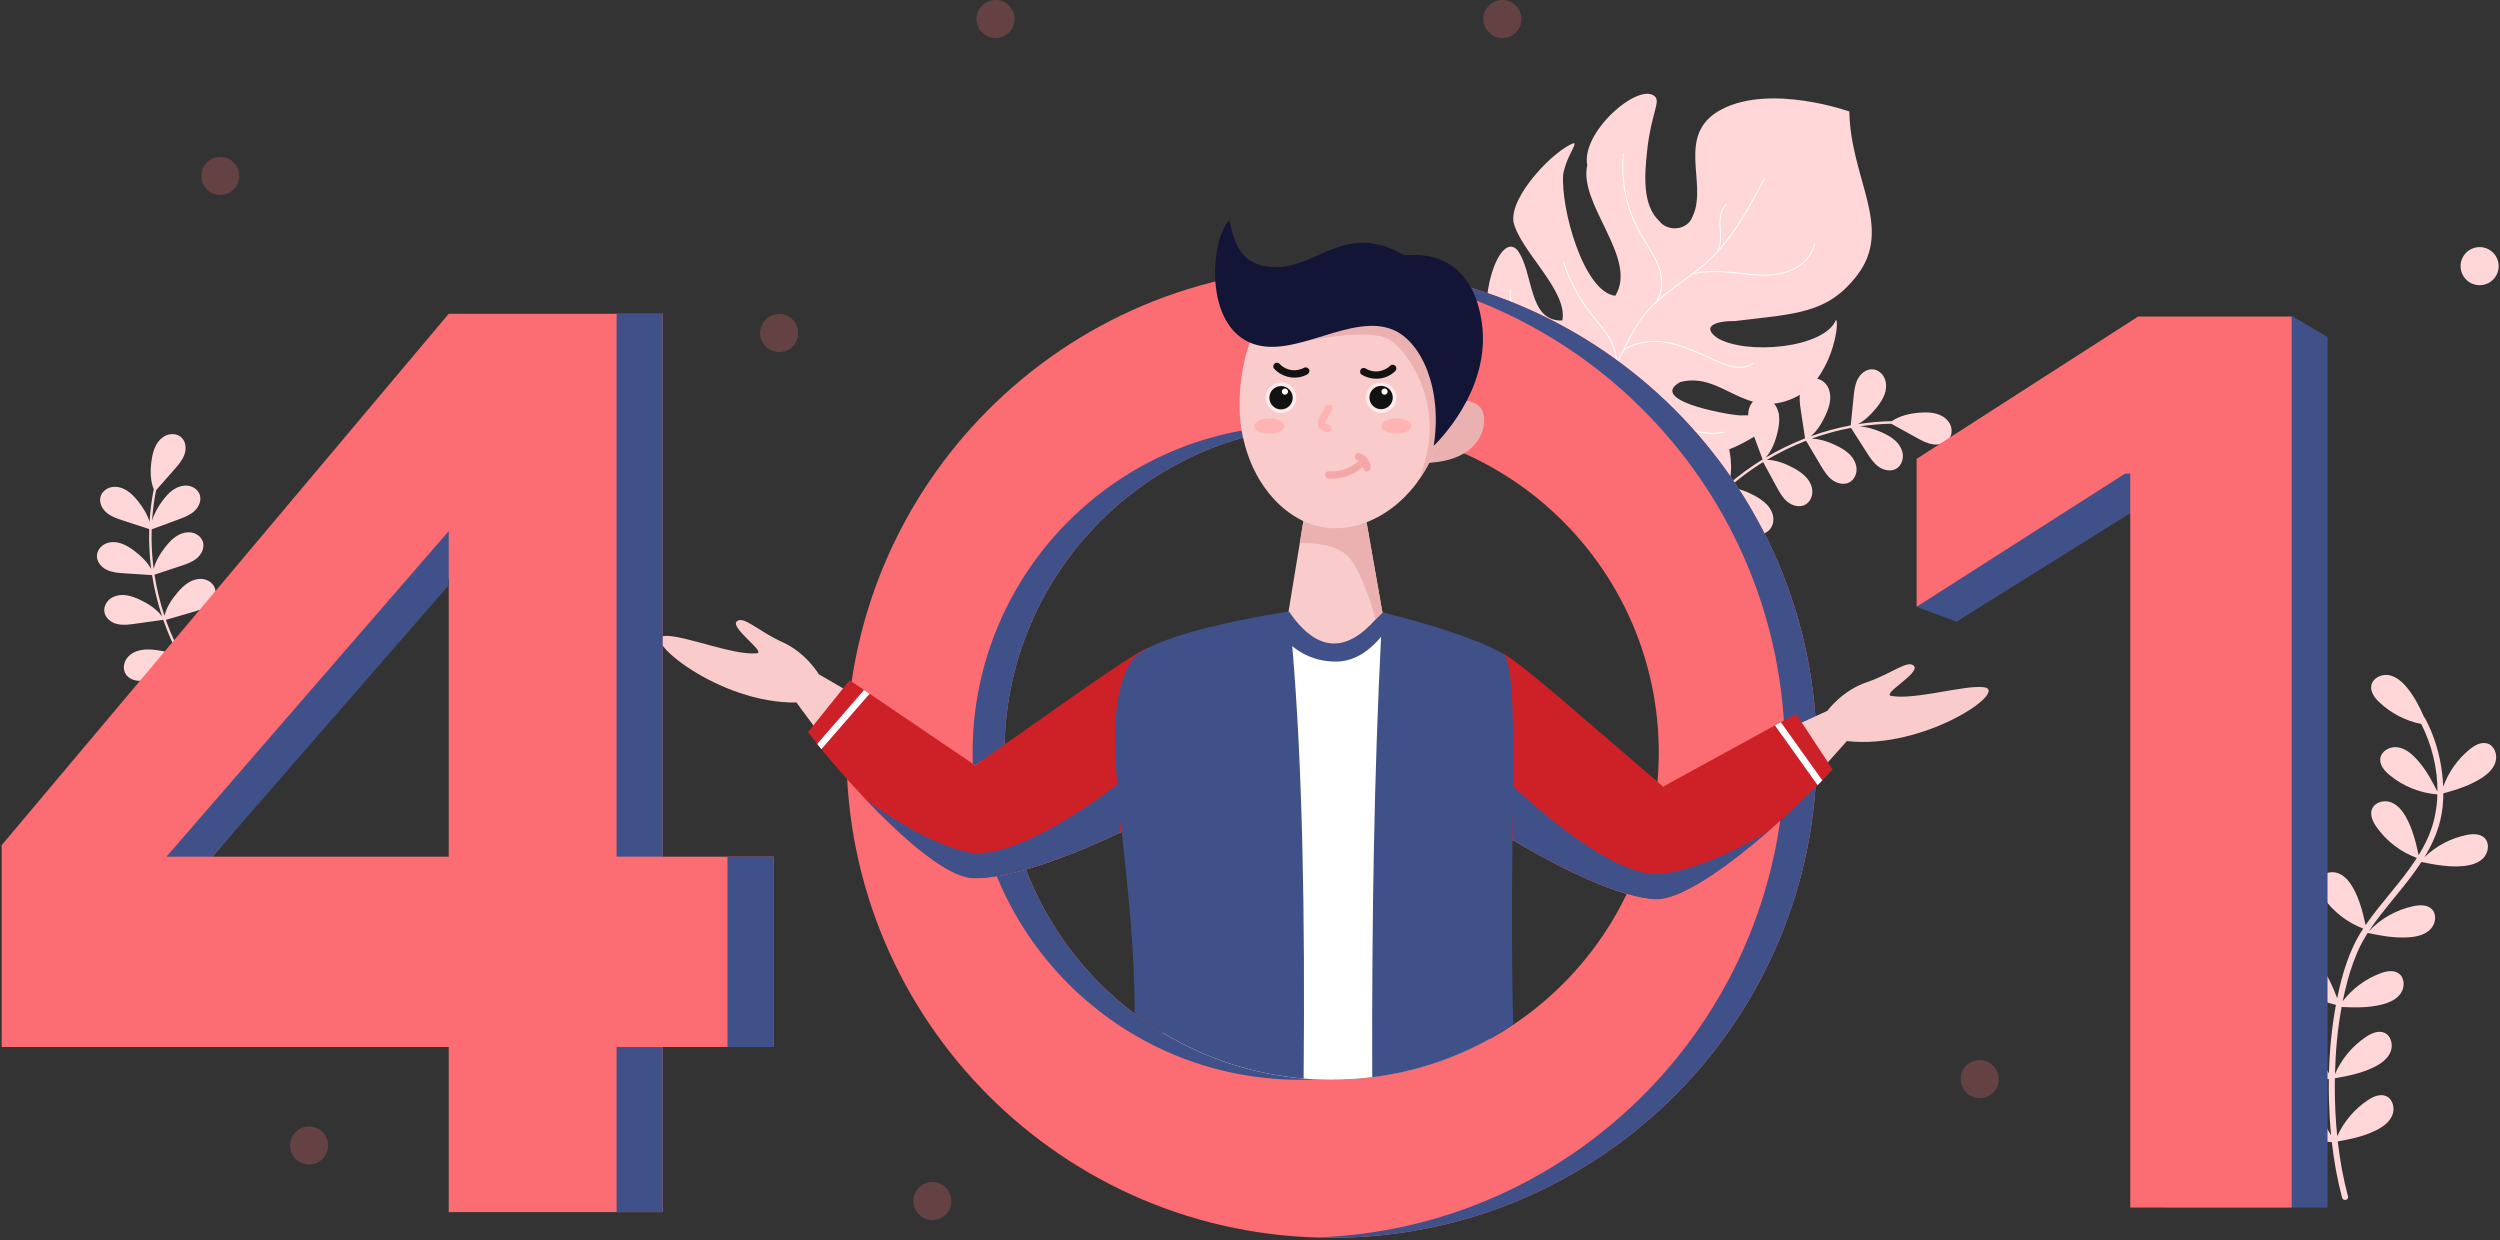 <svg width="645" height="320" viewBox="0 0 645 320" fill="none" xmlns="http://www.w3.org/2000/svg">
<rect x="0" y="0" width="645" height="320" fill="#333333" stroke="none"/>
<g clip-path="url(#clip0_2441_172)">
<path d="M586.902 286.079C587 284.139 589.102 282.777 591.037 282.892C592.972 283.006 594.679 284.211 596.069 285.571C598.319 287.77 599.895 290.251 601.429 292.915C601.146 290.011 600.968 287.098 600.883 284.189C600.826 282.265 600.812 280.338 600.84 278.411C596.479 278.161 592.2 276.58 588.731 273.924C587.417 272.917 586.119 271.533 586.207 269.879C586.31 267.947 588.412 266.586 590.344 266.694C592.275 266.804 593.977 267.999 595.362 269.35C597.687 271.618 599.288 274.19 600.869 276.955C601.021 271.017 601.59 265.087 602.671 259.251C598.476 258.289 594.574 256.073 591.614 252.946C590.476 251.743 589.414 250.171 589.763 248.552C590.171 246.661 592.462 245.65 594.352 246.064C596.242 246.478 597.732 247.928 598.885 249.482C600.753 251.999 601.912 254.688 602.999 257.552C604.235 251.418 606.078 245.169 609.492 239.903C609.563 239.793 609.639 239.687 609.711 239.578C605.641 238.037 602.044 235.261 599.534 231.705C598.579 230.352 597.752 228.644 598.328 227.092C599.002 225.278 601.414 224.605 603.226 225.284C605.037 225.964 606.305 227.612 607.225 229.314C608.845 232.313 609.605 235.394 610.318 238.676C614.427 232.701 619.654 227.458 623.551 221.351C619.396 219.826 615.717 217.019 613.164 213.401C612.209 212.049 611.382 210.341 611.959 208.788C612.632 206.975 615.045 206.302 616.856 206.981C618.667 207.66 619.935 209.309 620.855 211.011C622.519 214.091 623.275 217.257 624.005 220.639C624.951 219.095 625.81 217.495 626.538 215.809C628.013 212.397 628.743 208.703 628.851 204.957C624.336 204.609 619.939 202.83 616.461 199.927C615.191 198.865 613.952 197.428 614.109 195.78C614.293 193.854 616.451 192.582 618.376 192.772C620.301 192.962 621.951 194.228 623.278 195.636C625.711 198.217 627.267 201.124 628.865 204.251C628.913 198.202 627.357 192.059 624.679 186.789C620.651 185.977 616.855 184.021 613.874 181.191C612.673 180.051 611.528 178.538 611.79 176.903C612.096 174.993 614.33 173.861 616.239 174.172C618.148 174.485 619.714 175.853 620.949 177.343C622.918 179.719 624.209 182.298 625.431 185.05C625.522 185.115 625.605 185.203 625.67 185.323C628.05 189.758 629.505 194.663 630.083 199.656C630.21 200.757 630.298 201.868 630.345 202.982C631.699 199.221 634.088 195.833 637.198 193.318C638.485 192.277 640.135 191.34 641.722 191.814C643.576 192.368 644.405 194.731 643.846 196.582C643.286 198.435 641.725 199.807 640.086 200.837C637.03 202.756 633.821 203.719 630.377 204.698C630.371 207.038 630.148 209.374 629.594 211.645C628.757 215.083 627.294 218.217 625.493 221.172C628.458 218.306 632.238 216.286 636.276 215.442C637.896 215.103 639.792 215.023 640.987 216.168C642.384 217.507 642.043 219.988 640.701 221.381C639.358 222.773 637.342 223.282 635.414 223.45C631.721 223.771 628.343 223.121 624.724 222.396C621.614 227.183 617.692 231.529 614.227 235.989C613.137 237.393 612.094 238.818 611.133 240.291C614.191 237.02 618.268 234.712 622.65 233.79C624.27 233.449 626.166 233.366 627.363 234.51C628.761 235.847 628.424 238.329 627.083 239.722C625.742 241.117 623.726 241.628 621.799 241.798C618.022 242.131 614.574 241.449 610.86 240.709C609.853 242.29 608.948 243.933 608.196 245.679C606.821 248.874 605.811 252.22 605.014 255.601C604.802 256.5 604.607 257.403 604.424 258.309C606.902 255.092 610.281 252.572 614.082 251.138C615.631 250.553 617.492 250.183 618.849 251.13C620.435 252.238 620.481 254.742 619.369 256.325C618.256 257.907 616.342 258.721 614.464 259.183C610.993 260.038 607.672 259.955 604.134 259.805C603.079 265.507 602.561 271.319 602.422 277.116C604.104 273.226 606.927 269.833 610.463 267.495C611.844 266.581 613.576 265.807 615.11 266.43C616.902 267.158 617.502 269.59 616.769 271.38C616.035 273.17 614.349 274.387 612.62 275.255C609.339 276.901 605.993 277.547 602.401 278.204C602.389 278.972 602.381 279.741 602.381 280.508C602.384 284.721 602.576 288.948 603.003 293.152C604.7 289.389 607.469 286.112 610.913 283.834C612.294 282.92 614.026 282.146 615.56 282.769C617.352 283.497 617.952 285.929 617.218 287.719C616.484 289.509 614.798 290.727 613.069 291.594C609.877 293.195 606.626 293.851 603.146 294.489C603.69 299.275 604.546 304.022 605.784 308.67C606.041 309.639 604.522 309.972 604.265 309.006C603.015 304.312 602.161 299.515 601.615 294.683C597.234 294.427 592.931 292.829 589.441 290.145C588.121 289.132 586.818 287.739 586.902 286.079Z" fill="#FFD7D8"/>
<path d="M60.211 163.063C59.891 161.75 58.686 160.762 57.365 160.485C56.045 160.208 54.648 160.565 53.481 161.242C52.314 161.92 51.349 162.897 50.472 163.923C49.021 165.623 47.746 167.563 47.176 169.705C45.586 166.837 44.219 163.844 43.087 160.762C42.984 160.481 42.886 160.199 42.787 159.917C45.035 159.267 47.282 158.618 49.529 157.967C51.029 157.534 52.569 157.08 53.798 156.117C55.028 155.155 55.889 153.55 55.519 152.031C55.199 150.718 53.994 149.73 52.673 149.453C51.352 149.176 49.956 149.533 48.788 150.211C47.621 150.888 46.656 151.865 45.779 152.892C44.282 154.645 42.972 156.654 42.431 158.876C41.279 155.418 40.418 151.865 39.86 148.264C42.111 147.518 44.363 146.771 46.615 146.026C48.096 145.535 49.618 145.022 50.81 144.013C52.001 143.004 52.801 141.367 52.372 139.864C52.002 138.564 50.76 137.622 49.43 137.397C48.099 137.171 46.718 137.581 45.577 138.303C44.437 139.024 43.51 140.038 42.673 141.097C41.333 142.793 40.164 144.71 39.648 146.791C39.304 144.177 39.117 141.542 39.097 138.905C39.09 138.125 39.105 137.344 39.128 136.564C41.418 135.721 43.709 134.878 45.999 134.034C47.464 133.495 48.968 132.932 50.126 131.884C51.284 130.837 52.029 129.174 51.551 127.686C51.139 126.399 49.867 125.499 48.53 125.317C47.193 125.135 45.825 125.591 44.709 126.35C43.593 127.109 42.7 128.152 41.898 129.238C40.752 130.791 39.752 132.515 39.23 134.357C39.405 131.716 39.749 129.086 40.262 126.487C41.835 124.701 43.406 122.914 44.979 121.127C46.011 119.955 47.066 118.743 47.587 117.27C48.107 115.796 47.972 113.979 46.845 112.897C45.871 111.962 44.325 111.777 43.062 112.254C41.8 112.731 40.815 113.784 40.194 114.983C39.572 116.183 39.283 117.526 39.094 118.864C38.746 121.33 38.742 123.931 39.67 126.226C39.668 126.234 39.664 126.241 39.663 126.25C39.111 129.015 38.752 131.816 38.581 134.628C38.014 132.702 36.903 130.925 35.641 129.341C34.8 128.284 33.869 127.275 32.725 126.557C31.582 125.84 30.198 125.434 28.87 125.665C27.54 125.896 26.302 126.842 25.937 128.143C25.515 129.648 26.321 131.282 27.517 132.287C28.713 133.292 30.237 133.799 31.72 134.284C33.98 135.023 36.239 135.762 38.499 136.501C38.392 139.948 38.566 143.403 39.015 146.824C37.99 144.976 36.399 143.44 34.698 142.154C33.621 141.339 32.469 140.593 31.183 140.182C29.898 139.772 28.457 139.723 27.227 140.277C25.996 140.831 25.032 142.056 25.001 143.406C24.965 144.969 26.151 146.351 27.558 147.027C28.965 147.703 30.567 147.815 32.124 147.917C34.495 148.071 36.866 148.225 39.237 148.379C39.253 148.486 39.268 148.594 39.285 148.701C39.851 152.216 40.704 155.682 41.826 159.057C40.423 157.148 38.34 155.792 36.185 154.769C34.966 154.189 33.687 153.692 32.345 153.55C31.003 153.408 29.583 153.652 28.49 154.445C27.397 155.237 26.7 156.632 26.943 157.962C27.224 159.499 28.664 160.613 30.179 160.989C31.694 161.366 33.285 161.151 34.831 160.934C37.259 160.594 39.688 160.254 42.117 159.913C42.133 159.96 42.15 160.006 42.167 160.053L42.125 160.109C42.144 160.103 42.162 160.098 42.181 160.093C43.327 163.358 44.731 166.533 46.384 169.578C44.551 168.498 42.39 167.966 40.259 167.705C38.894 167.537 37.497 167.467 36.154 167.762C34.811 168.057 33.515 168.749 32.712 169.865C31.909 170.981 31.682 172.553 32.343 173.758C33.107 175.153 34.858 175.767 36.444 175.643C38.029 175.52 39.5 174.801 40.925 174.095C42.95 173.093 44.975 172.09 46.999 171.088C47.065 171.069 47.131 171.05 47.197 171.031C49.106 174.335 51.312 177.462 53.794 180.359C54.057 180.665 54.585 180.314 54.319 180.004C51.878 177.156 49.708 174.087 47.824 170.849C49.956 170.233 52.089 169.616 54.221 168.999C55.719 168.566 57.26 168.112 58.489 167.149C59.72 166.186 60.581 164.582 60.211 163.063Z" fill="#FFD7D8"/>
<path d="M455.57 137.42C456.82 136.809 457.548 135.38 457.535 133.992C457.523 132.604 456.856 131.279 455.918 130.255C454.98 129.231 453.786 128.476 452.561 127.82C450.533 126.736 448.302 125.882 446.024 125.781C448.556 123.552 451.264 121.519 454.112 119.702C454.371 119.537 454.633 119.376 454.894 119.215C456.042 121.33 457.191 123.446 458.339 125.562C459.105 126.973 459.9 128.421 461.138 129.445C462.376 130.469 464.179 130.981 465.624 130.275C466.873 129.664 467.601 128.235 467.589 126.847C467.576 125.459 466.91 124.134 465.972 123.11C465.034 122.086 463.84 121.331 462.615 120.676C460.524 119.557 458.215 118.682 455.862 118.628C459.084 116.709 462.466 115.061 465.962 113.707C467.208 115.806 468.454 117.905 469.699 120.004C470.519 121.385 471.37 122.801 472.646 123.777C473.923 124.753 475.744 125.195 477.161 124.434C478.385 123.776 479.058 122.32 478.992 120.933C478.927 119.546 478.21 118.248 477.233 117.261C476.257 116.273 475.034 115.565 473.784 114.957C471.784 113.983 469.601 113.231 467.396 113.171C469.947 112.249 472.554 111.481 475.2 110.88C475.984 110.702 476.771 110.544 477.561 110.396C478.913 112.512 480.265 114.628 481.617 116.745C482.482 118.098 483.378 119.486 484.687 120.419C485.995 121.352 487.83 121.735 489.221 120.928C490.423 120.23 491.047 118.752 490.936 117.369C490.825 115.985 490.065 114.71 489.057 113.756C488.049 112.801 486.803 112.133 485.535 111.566C483.722 110.757 481.77 110.13 479.803 110.013C482.497 109.607 485.215 109.373 487.941 109.316C490.082 110.503 492.225 111.69 494.367 112.876C495.772 113.655 497.222 114.449 498.818 114.648C500.414 114.846 502.211 114.31 503.05 112.94C503.775 111.755 503.621 110.159 502.863 108.996C502.106 107.832 500.831 107.074 499.488 106.713C498.145 106.353 496.732 106.358 495.346 106.462C492.791 106.656 490.175 107.224 488.073 108.663C488.064 108.663 488.057 108.661 488.047 108.661C485.146 108.716 482.252 108.972 479.388 109.419C481.199 108.426 482.741 106.917 484.055 105.3C484.931 104.222 485.741 103.063 486.21 101.756C486.679 100.449 486.782 98.969 486.257 97.684C485.732 96.399 484.509 95.363 483.121 95.282C481.516 95.19 480.051 96.359 479.305 97.783C478.558 99.206 478.384 100.849 478.223 102.447C477.978 104.882 477.733 107.315 477.488 109.749C473.999 110.4 470.565 111.336 467.225 112.54C468.858 111.103 470.051 109.165 470.969 107.172C471.55 105.911 472.047 104.588 472.177 103.206C472.306 101.823 472.039 100.364 471.21 99.25C470.382 98.136 468.939 97.436 467.575 97.702C465.996 98.01 464.867 99.506 464.498 101.07C464.129 102.633 464.369 104.268 464.61 105.855C464.977 108.273 465.344 110.689 465.711 113.106C465.607 113.147 465.502 113.185 465.398 113.226C461.99 114.568 458.695 116.189 455.549 118.06C457.158 116.229 458.063 113.837 458.616 111.446C458.93 110.093 459.149 108.698 458.995 107.319C458.841 105.939 458.283 104.565 457.246 103.641C456.209 102.717 454.654 102.323 453.371 102.86C451.888 103.481 451.086 105.174 451.041 106.78C450.996 108.385 451.562 109.937 452.12 111.443C452.997 113.809 453.874 116.175 454.751 118.541C454.707 118.568 454.664 118.595 454.62 118.622L454.556 118.592C454.565 118.609 454.575 118.627 454.584 118.644C451.554 120.516 448.672 122.626 445.976 124.957C446.658 122.877 446.717 120.588 446.51 118.389C446.378 116.98 446.14 115.56 445.549 114.275C444.957 112.99 443.976 111.84 442.677 111.278C441.378 110.718 439.748 110.835 438.682 111.765C437.448 112.841 437.218 114.735 437.691 116.302C438.164 117.869 439.21 119.189 440.234 120.466C441.687 122.28 443.141 124.095 444.594 125.909C444.628 125.971 444.661 126.033 444.695 126.095C441.795 128.741 439.137 131.647 436.772 134.781C436.523 135.112 436.991 135.566 437.244 135.23C439.57 132.15 442.177 129.292 445.016 126.686C446.105 128.693 447.194 130.701 448.283 132.708C449.05 134.119 449.845 135.567 451.083 136.591C452.323 137.615 454.126 138.127 455.57 137.42Z" fill="#FFD7D8"/>
<path d="M390.492 57.342C392.255 64.789 404.62 75.101 403.078 82.684C394.105 83.036 395.791 70.096 391.404 64.435C386.722 59.584 380.769 78.111 384.906 87.186C387.979 94.734 398.326 93.379 411.925 103.125C423.668 111.29 423.35 115.952 430.879 117.663C444.656 120.79 459.589 108.354 458.925 106.674C458.656 105.996 455.992 107.38 449.612 107.151C449.013 107.62 424.372 103.683 433.471 98.575C444.412 95.727 450.165 108.566 463.006 102.599C472.633 98.121 474.711 83.022 473.682 82.529C470.712 89.889 450.357 91.677 442.986 87.149C438.789 84.068 442.927 82.776 447.642 82.826C463.178 80.938 471.496 81.02 479.162 70.997C488.558 58.712 477.411 46.178 477.133 28.764C477.133 28.764 457.012 21.59 444.271 28.168C432.009 34.499 440.703 47.306 436.724 55.771C435.36 59.604 430.144 59.827 428.063 56.997C423.586 52.797 424.346 44.732 424.959 38.923C425.978 29.299 428.53 26.204 426.92 24.853C422.778 21.135 407.829 34.107 409.515 42.63C407.183 52.728 422.728 66.698 416.738 76.317C408.581 75.356 402.586 53.684 403.308 44.872C404.216 40.278 406.766 37.453 406.117 36.907C401.287 38.418 389.357 50.547 390.492 57.342Z" fill="#FFD7D8"/>
<path d="M389.46 74.755C389.398 77.144 389.933 79.521 390.986 81.663C392.006 83.743 393.516 85.493 395.315 86.937C397.29 88.516 399.504 89.742 401.676 91.024C404.025 92.417 406.306 93.933 408.475 95.595C409.452 96.347 410.456 97.097 411.344 97.954C412.085 98.667 412.761 99.554 412.705 100.636C412.705 100.648 412.714 100.653 412.713 100.666C412.594 100.814 412.484 100.968 412.359 101.114C411.95 101.606 411.527 102.09 411.083 102.557C411.163 102.601 411.233 102.652 411.307 102.706C412.1 101.856 412.852 100.958 413.545 100.022C413.553 100.019 413.56 100.018 413.563 100.013C413.956 99.703 414.424 99.471 414.894 99.29C415.334 99.117 415.847 98.947 416.325 99.028C417.036 99.153 417.706 99.551 418.321 99.917C418.932 100.288 419.541 100.676 420.137 101.075C424.331 103.883 428.166 107.271 432.707 109.533C436.44 111.389 440.702 112.506 444.858 111.614C445.026 111.578 444.956 111.318 444.78 111.356C442.359 111.872 439.855 111.696 437.467 111.069C432.794 109.84 428.811 107.028 424.964 104.204C422.834 102.638 420.717 101.048 418.451 99.682C417.616 99.181 416.639 98.594 415.632 98.79C415.069 98.895 414.494 99.122 413.978 99.42C415.858 96.739 417.299 93.783 418.739 90.851C418.808 90.717 418.874 90.575 418.943 90.441C418.943 90.441 418.943 90.441 418.95 90.44C420.929 89.093 423.282 88.434 425.659 88.275C430.505 87.945 435.017 89.76 439.356 91.701C440.542 92.233 441.731 92.771 442.928 93.283C444.049 93.766 445.191 94.247 446.377 94.569C448.396 95.108 450.699 95.123 452.45 93.834C452.587 93.732 452.453 93.497 452.313 93.604C450.112 95.227 447.247 94.684 444.866 93.79C440.138 92.007 435.712 89.33 430.7 88.343C426.853 87.586 422.549 87.861 419.167 89.982C420.522 87.237 421.93 84.497 423.759 82.027C424.762 80.678 425.894 79.451 427.109 78.306C427.118 78.299 427.13 78.3 427.143 78.289C427.151 78.275 427.164 78.263 427.174 78.244C428.278 77.211 429.444 76.242 430.642 75.316C432.637 73.775 434.703 72.329 436.716 70.811C439.279 70.128 441.98 70.105 444.613 70.26C449.338 70.533 454.105 71.648 458.834 70.842C463.043 70.12 467.416 67.4 468.286 62.94C468.321 62.768 468.061 62.703 468.027 62.875C467.545 65.356 465.856 67.374 463.757 68.716C459.694 71.309 454.681 71.022 450.089 70.521C445.863 70.058 441.442 69.448 437.242 70.409C437.498 70.213 437.759 70.02 438.018 69.819C440.558 67.819 442.865 65.585 444.91 63.082C449.099 57.952 452.21 52.063 455.273 46.226C455.357 46.076 455.122 45.945 455.038 46.096C454.665 46.81 454.292 47.525 453.914 48.238C450.94 53.847 447.791 59.463 443.569 64.242C444.172 62.627 444.046 60.798 443.945 59.112C443.817 56.999 443.759 54.538 445.384 52.933C445.507 52.81 445.316 52.624 445.193 52.746C443.669 54.247 443.539 56.537 443.643 58.55C443.75 60.646 444.056 62.969 442.983 64.875C442.978 64.884 442.987 64.89 442.982 64.899C442.982 64.899 442.982 64.899 442.979 64.904C440.809 67.257 438.353 69.273 435.785 71.178C433.326 73.002 430.807 74.743 428.468 76.725C428.245 76.915 428.024 77.112 427.807 77.305C429.003 75.154 429.011 72.464 428.44 70.098C427.779 67.362 426.243 64.939 424.771 62.577C423.309 60.231 421.987 57.841 421.017 55.254C419.153 50.268 418.441 44.872 418.959 39.575C418.981 39.403 418.706 39.41 418.692 39.58C418.408 42.467 418.489 45.384 418.923 48.252C419.312 50.824 419.984 53.351 420.929 55.776C421.911 58.278 423.216 60.586 424.632 62.861C426.11 65.234 427.631 67.673 428.245 70.438C428.811 72.991 428.676 75.954 426.975 78.071C425.202 79.754 423.628 81.609 422.298 83.679C420.481 86.524 419.071 89.602 417.571 92.617C417.439 92.876 417.31 93.13 417.181 93.384C417.186 91.529 416.64 89.682 415.813 88.028C414.927 86.25 413.661 84.69 412.41 83.158C411.109 81.573 409.832 79.977 408.7 78.264C406.5 74.943 404.747 71.342 403.489 67.566C403.434 67.4 403.171 67.475 403.229 67.637C403.922 69.707 404.756 71.734 405.733 73.68C406.612 75.43 407.6 77.124 408.693 78.741C409.818 80.4 411.073 81.947 412.34 83.494C413.604 85.047 414.872 86.637 415.727 88.461C416.521 90.151 417.018 92.032 416.901 93.911C416.903 93.918 416.911 93.916 416.908 93.921C415.753 96.163 414.495 98.347 412.965 100.344C412.907 99.388 412.337 98.567 411.668 97.9C410.697 96.916 409.55 96.081 408.454 95.244C406.326 93.629 404.106 92.148 401.806 90.788C399.588 89.48 397.311 88.232 395.315 86.592C393.499 85.103 392.015 83.292 391.039 81.156C390.124 79.153 389.67 76.951 389.727 74.749C389.73 74.579 389.463 74.584 389.46 74.755Z" fill="white"/>
<path d="M343.555 69.004C274.43 69.004 218.387 125.038 218.387 194.173C218.387 263.297 274.43 319.341 343.555 319.341C412.69 319.341 468.724 263.297 468.724 194.173C468.724 125.038 412.69 69.004 343.555 69.004ZM343.555 278.576C296.94 278.576 259.152 240.788 259.152 194.173C259.152 147.557 296.94 109.769 343.555 109.769C390.17 109.769 427.959 147.557 427.959 194.173C427.959 240.788 390.17 278.576 343.555 278.576Z" fill="#FB6D72"/>
<path d="M339.447 109.87C338.086 109.805 336.717 109.768 335.339 109.768C288.724 109.768 250.936 147.556 250.936 194.172C250.936 240.787 288.724 278.575 335.339 278.575C336.717 278.575 338.086 278.54 339.447 278.474C294.74 276.332 259.151 239.409 259.151 194.171C259.151 148.934 294.74 112.012 339.447 109.87ZM343.554 69.004C342.179 69.004 340.812 69.034 339.447 69.078C406.679 71.246 460.508 126.413 460.508 194.172C460.508 261.922 406.679 317.098 339.447 319.266C340.812 319.31 342.179 319.341 343.554 319.341C412.689 319.341 468.722 263.297 468.722 194.172C468.723 125.038 412.689 69.004 343.554 69.004Z" fill="#405189"/>
<path d="M476.487 191.195C476.487 191.195 474.605 193.351 471.6 196.669C471.561 196.709 471.535 196.735 471.495 196.774C470.711 197.636 469.836 198.577 468.909 199.57C468.517 199.988 468.125 200.406 467.72 200.837C462.99 205.855 456.862 212.074 450.629 217.627C442.437 224.958 434.061 231.151 428.495 231.922C428.404 231.935 428.325 231.949 428.234 231.949C427.946 231.988 427.672 232.001 427.397 232.001C427.28 232.001 427.176 231.988 427.058 231.988C415.873 231.465 396.822 220.633 390.459 216.818C389.1 216.021 388.316 215.524 388.316 215.524L390.224 172.888L429.11 202.928L459.254 189.012L460.848 188.281L464.872 186.426L465.342 186.203L471.458 183.394C471.458 183.394 475.195 178.194 481.637 176.011C488.117 173.803 492.351 170.026 493.84 171.857C495.356 173.673 485.504 179.03 487.882 179.526C493.867 180.715 506.894 176.638 511.859 177.305C518.534 178.194 496.453 193.469 476.487 191.195Z" fill="#F9CBCB"/>
<path d="M472.815 198.525C472.018 199.387 471.129 200.341 470.163 201.335L468.947 202.563C465.432 206.129 461.107 210.232 456.521 214.218C446.525 222.92 435.275 231.073 428.494 231.923C428.403 231.935 428.324 231.949 428.233 231.949C427.945 231.988 427.671 232.001 427.396 232.001C427.279 232.001 427.175 231.988 427.057 231.988C415.872 231.466 396.821 220.634 390.458 216.818C389.099 216.021 388.315 215.525 388.315 215.525L387.623 168.551C391.49 170.041 414.056 190.241 429.108 202.928L457.933 187.157L459.462 186.334L463.395 184.178L464.871 186.426L471.6 196.669L472.815 198.525Z" fill="#CE2127"/>
<path d="M470.167 201.34L468.944 202.563L457.936 187.159L459.456 186.332L470.167 201.34Z" fill="white"/>
<path d="M456.523 214.215C446.527 222.917 435.277 231.07 428.495 231.92C428.404 231.933 428.326 231.946 428.235 231.946C427.947 231.985 427.672 231.999 427.398 231.999C427.28 231.999 427.176 231.985 427.058 231.985C415.874 231.463 396.823 220.631 390.46 216.816C390.381 216.632 390.342 216.541 390.342 216.541L390.016 202.469C390.016 202.469 415.43 227.386 429.123 225.4C437.002 224.264 445.143 220.579 450.631 217.626C453.36 216.175 455.438 214.908 456.523 214.215Z" fill="#405189"/>
<path d="M205.5 181.244C205.5 181.244 207.168 183.569 209.844 187.158C209.879 187.201 209.903 187.229 209.938 187.272C210.637 188.206 211.419 189.225 212.247 190.302C212.598 190.755 212.949 191.209 213.311 191.677C217.542 197.12 223.052 203.894 228.729 210.015C236.188 218.09 243.937 225.052 249.405 226.348C249.495 226.37 249.571 226.39 249.662 226.399C249.945 226.465 250.216 226.504 250.49 226.529C250.607 226.541 250.712 226.538 250.829 226.549C262.013 227.091 282.007 218.119 288.704 214.926C290.133 214.261 290.96 213.841 290.96 213.841L293.112 171.218L251.548 197.426L222.863 180.709L221.346 179.829L217.516 177.6L217.069 177.334L211.249 173.956C211.249 173.956 208.022 168.424 201.818 165.64C195.576 162.826 191.72 158.664 190.063 160.344C188.382 162.008 197.68 168.277 195.266 168.546C189.196 169.16 176.615 163.864 171.609 164.055C164.878 164.306 185.408 181.61 205.5 181.244Z" fill="#F9CBCB"/>
<path d="M208.459 188.893C209.17 189.827 209.964 190.861 210.832 191.942L211.925 193.28C215.085 197.164 219.001 201.66 223.187 206.063C232.311 215.675 242.735 224.861 249.405 226.351C249.495 226.372 249.572 226.393 249.663 226.401C249.946 226.468 250.217 226.507 250.491 226.532C250.608 226.543 250.713 226.541 250.83 226.551C262.014 227.094 282.008 218.121 288.704 214.928C290.133 214.264 290.96 213.843 290.96 213.843L296.344 167.105C292.352 168.22 267.739 186.229 251.549 197.429L224.354 178.99L222.91 178.025L219.2 175.506L217.516 177.603L209.844 187.161L208.459 188.893Z" fill="#CE2127"/>
<path d="M210.828 191.945L211.929 193.279L224.352 178.99L222.917 178.023L210.828 191.945Z" fill="white"/>
<path d="M223.188 206.058C232.311 215.67 242.735 224.856 249.405 226.346C249.495 226.367 249.572 226.388 249.663 226.396C249.946 226.463 250.217 226.502 250.491 226.527C250.608 226.539 250.713 226.536 250.83 226.546C262.014 227.089 282.008 218.116 288.704 214.923C288.8 214.749 288.847 214.661 288.847 214.661L290.509 200.684C290.509 200.684 262.843 223.073 249.4 219.795C241.665 217.915 233.912 213.473 228.729 210.012C226.149 208.309 224.201 206.851 223.188 206.058Z" fill="#405189"/>
<path d="M388.129 202.859V203.042C388.129 203.048 388.129 203.048 388.129 203.054V203.117C388.129 203.123 388.129 203.123 388.129 203.13C388.073 224.295 386.005 250.616 384.389 268.016C375.192 273.128 364.94 276.572 354.033 277.924C350.6 278.351 347.106 278.571 343.56 278.571C341.127 278.571 338.713 278.47 336.331 278.263C323.123 277.138 310.784 272.964 300.028 266.439C297.023 249.956 293.176 226.376 291.748 207.009V206.971C291.654 205.695 291.572 204.444 291.497 203.218V203.117C290.894 192.638 291.12 183.737 292.748 178.356C292.748 178.349 292.748 178.349 292.748 178.337C292.748 178.331 292.748 178.331 292.755 178.324C293.446 176.068 294.37 174.446 295.595 173.578C295.665 173.528 295.734 173.478 295.809 173.433C305.42 167.493 319.333 162.282 327.046 159.622C327.265 159.547 327.48 159.471 327.681 159.402C327.882 159.333 328.083 159.27 328.278 159.195C329.252 158.861 330.094 158.585 330.774 158.365C330.843 158.34 330.912 158.314 330.981 158.296C331.12 158.246 331.258 158.201 331.384 158.164C331.422 158.151 331.453 158.139 331.484 158.126C331.497 158.119 331.503 158.119 331.516 158.119C331.874 158.006 332.151 157.912 332.352 157.855C332.383 157.843 332.415 157.836 332.446 157.824C332.477 157.811 332.502 157.805 332.522 157.799C332.535 157.792 332.547 157.792 332.559 157.787C332.61 157.774 332.647 157.762 332.673 157.755C332.679 157.748 332.692 157.748 332.692 157.748C332.699 157.742 332.705 157.742 332.705 157.742H355.781C355.781 157.742 356.084 157.843 356.636 158.031C356.643 158.031 356.655 158.031 356.662 158.037C356.837 158.094 357.032 158.163 357.252 158.238C357.328 158.263 357.403 158.288 357.485 158.32C357.592 158.358 357.704 158.39 357.818 158.433C357.849 158.446 357.881 158.452 357.919 158.465C358.164 158.547 358.434 158.641 358.717 158.741C358.855 158.792 358.994 158.842 359.138 158.892C359.207 158.917 359.283 158.942 359.364 158.968C359.59 159.049 359.83 159.131 360.08 159.22C365.707 161.256 375.683 165.085 382.717 169.146C385.992 171.038 387.514 180.247 387.973 192.744C387.979 192.77 387.979 192.801 387.979 192.82C387.979 192.826 387.979 192.826 387.979 192.833C387.979 192.839 387.979 192.839 387.979 192.845V193.015C387.979 193.047 387.979 193.078 387.986 193.11C388.085 196.184 388.136 199.453 388.129 202.859Z" fill="white"/>
<path d="M360.077 159.218C357.581 162.641 352.83 170.857 344.371 170.691C334.248 170.492 329.998 163.152 327.045 159.623C330.495 158.422 332.702 157.742 332.702 157.742H355.777C355.777 157.742 357.451 158.291 360.077 159.218Z" fill="#405189"/>
<path d="M390.407 264.33C388.459 265.644 386.453 266.87 384.391 268.02C375.194 273.131 364.942 276.576 354.035 277.927C353.903 237.06 354.563 198.834 356.323 164.309V164.297C356.43 162.197 356.549 160.104 356.663 158.042V157.998H356.669C357.524 158.212 358.951 158.558 360.799 159.042C367.739 160.859 380.368 164.486 387.622 168.546C387.629 168.553 387.635 168.553 387.64 168.559C387.64 168.565 387.647 168.565 387.647 168.565C388.32 168.955 388.886 170.199 389.25 172.18C389.577 173.72 389.81 175.732 389.986 178.152V178.259C389.986 178.265 389.986 178.265 389.986 178.271V178.29C390.413 184.268 390.432 192.672 390.344 202.787V202.793C390.331 205.942 390.287 209.268 390.256 212.726V212.845C390.256 212.851 390.256 212.851 390.256 212.864V212.946C390.237 214.165 390.225 215.404 390.212 216.667V216.673C390.068 230.906 389.942 247.263 390.407 264.33ZM336.333 278.266C323.125 277.141 310.786 272.967 300.029 266.442C297.509 264.921 295.076 263.268 292.738 261.488C292.794 244.653 290.883 228.649 289.406 214.599C289.318 213.763 289.23 212.939 289.154 212.122C289.154 212.116 289.154 212.116 289.154 212.109V212.091C288.803 208.746 288.488 205.534 288.256 202.441C287.445 192.32 287.357 183.639 289.186 176.931C289.575 175.423 290.072 174.039 290.689 172.751V172.738C291.06 171.946 291.481 171.21 291.94 170.494C292.693 169.306 294.234 168.187 296.283 167.124C296.296 167.118 296.308 167.112 296.321 167.105C296.327 167.099 296.334 167.099 296.34 167.099H296.352C303.965 163.183 318.549 160.203 326.646 158.732C330.028 158.166 332.272 157.789 332.524 157.789C332.524 157.789 332.524 157.789 332.524 157.795C332.524 157.795 332.524 157.795 332.524 157.802C332.53 157.909 332.555 158.443 332.706 159.229C332.945 161.668 333.184 164.163 333.404 166.709V166.728C336.019 197.13 336.729 235.401 336.333 278.266Z" fill="#405189"/>
<path d="M356.665 158.001C356.076 158.765 355.472 159.135 354.882 159.829C347.454 168.194 339.957 168.68 332.459 157.642L335.34 140.15L336.416 133.59L352.347 133.484L356.665 158.001Z" fill="#F9CBCB"/>
<path d="M356.667 157.998C356.078 158.762 355.474 159.132 354.883 159.826C354.224 157.223 351.725 148.511 348.253 144.067C345.443 140.493 339.09 140.007 335.342 140.146L336.418 133.586L352.349 133.481L356.667 157.998ZM375.215 104.644C374.098 106.089 372.982 107.402 371.8 108.584L372.982 105.235L373.442 103.988C373.442 103.988 373.705 103.857 374.163 103.791C374.36 103.725 374.558 103.66 374.82 103.594C374.886 103.594 375.017 103.659 375.083 103.725C375.347 103.923 375.413 104.316 375.215 104.644Z" fill="#EBB0B0"/>
<path d="M370.026 119.286H369.96C369.5 119.352 368.975 119.417 368.384 119.417H367.99L371.799 108.582C372.981 107.4 374.097 106.086 375.214 104.642C375.411 104.314 375.346 103.919 375.082 103.723C375.016 103.657 374.885 103.591 374.819 103.591C376.658 103.198 379.876 102.935 381.912 105.102C384.275 107.597 383.422 117.972 370.026 119.286Z" fill="#EBB0B0"/>
<path d="M372.72 103.007C372.72 110.538 370.277 117.766 366.27 123.514C366.126 123.733 365.975 123.944 365.822 124.156V124.215C360.505 131.509 352.695 136.303 344.352 136.303C334.175 136.303 324.649 127.503 321.242 115.027C320.321 111.806 319.797 108.324 319.797 104.714C319.797 87.048 328.064 71.098 343.955 71.098C347.15 71.098 350.227 71.672 353.101 72.746C364.503 76.989 372.72 88.95 372.72 103.007Z" fill="#F9CBCB"/>
<path d="M366.876 121.6C373.064 103.553 362.943 90.99 359.119 87.995C354.212 84.151 336.768 88.075 336.768 88.075L353.099 72.742C364.501 76.986 372.718 88.946 372.718 103.004C372.718 110.535 370.275 117.762 366.268 123.51C366.445 122.918 366.64 122.285 366.876 121.6Z" fill="#EBB0B0"/>
<path d="M326.566 102.614C326.566 100.437 328.331 98.672 330.508 98.672C332.686 98.672 334.45 100.438 334.45 102.614C334.45 104.792 332.685 106.556 330.508 106.556C328.331 106.556 326.566 104.792 326.566 102.614ZM352.383 102.614C352.383 100.437 354.147 98.672 356.325 98.672C358.501 98.672 360.267 100.438 360.267 102.614C360.267 104.792 358.501 106.556 356.325 106.556C354.147 106.556 352.383 104.792 352.383 102.614Z" fill="#FDEAEA"/>
<path d="M327.496 102.616C327.496 100.953 328.845 99.605 330.508 99.605C332.172 99.605 333.52 100.954 333.52 102.616C333.52 104.28 332.172 105.629 330.508 105.629C328.845 105.629 327.496 104.28 327.496 102.616ZM353.313 102.559C353.313 100.895 354.662 99.547 356.326 99.547C357.989 99.547 359.338 100.896 359.338 102.559C359.338 104.222 357.989 105.571 356.326 105.571C354.662 105.571 353.313 104.222 353.313 102.559Z" fill="#121212"/>
<path d="M330.949 101.602C330.637 101.29 330.637 100.784 330.949 100.472C331.26 100.16 331.766 100.16 332.078 100.472C332.39 100.784 332.39 101.29 332.078 101.602C331.766 101.914 331.26 101.914 330.949 101.602ZM356.641 101.602C356.329 101.29 356.329 100.784 356.641 100.472C356.954 100.16 357.459 100.16 357.771 100.472C358.082 100.784 358.082 101.29 357.771 101.602C357.459 101.914 356.954 101.914 356.641 101.602Z" fill="white"/>
<path d="M337.755 95.364C337.569 94.926 336.965 94.617 336.512 94.861C334.437 95.982 331.841 95.694 330.202 93.94C329.853 93.567 329.304 93.436 328.872 93.77C328.496 94.061 328.351 94.724 328.702 95.1C330.888 97.439 334.393 98.152 337.253 96.606C337.703 96.364 337.969 95.866 337.755 95.364ZM360.069 94.464C359.773 94.092 359.108 93.955 358.737 94.312C357.035 95.945 354.457 96.36 352.41 95.106C351.973 94.838 351.41 94.859 351.083 95.296C350.798 95.677 350.835 96.355 351.273 96.624C354.004 98.296 357.571 98.048 359.917 95.796C360.285 95.442 360.409 94.891 360.069 94.464Z" fill="#121212"/>
<path d="M323.631 109.911C323.631 108.823 325.362 107.941 327.497 107.941C329.632 107.941 331.363 108.823 331.363 109.911C331.363 110.999 329.632 111.881 327.497 111.881C325.362 111.881 323.631 110.999 323.631 109.911ZM356.402 109.911C356.402 108.823 358.133 107.941 360.268 107.941C362.404 107.941 364.134 108.823 364.134 109.911C364.134 110.999 362.403 111.881 360.268 111.881C358.133 111.881 356.402 110.999 356.402 109.911Z" fill="#FFB3B3"/>
<path d="M353.632 120.661C353.602 119.877 353.341 119.067 352.87 118.434C352.625 118.105 352.349 117.806 352.015 117.565C351.606 117.269 351.203 117.064 350.722 116.906C350.504 116.835 350.193 116.912 350.007 117.031C349.811 117.155 349.631 117.391 349.589 117.624C349.547 117.866 349.57 118.131 349.714 118.339C349.845 118.527 350.008 118.638 350.212 118.719C350.325 118.762 350.434 118.812 350.541 118.867C348.472 120.83 345.64 121.802 342.788 121.582C342.277 121.543 341.865 122.11 341.888 122.576C341.915 123.14 342.368 123.437 342.881 123.477C346.087 123.723 349.324 122.547 351.695 120.396C351.698 120.408 351.701 120.419 351.704 120.431C351.718 120.538 351.733 120.646 351.737 120.755C351.756 121.25 352.224 121.702 352.73 121.655C353.247 121.607 353.652 121.193 353.632 120.661Z" fill="#F5A7A7"/>
<path d="M317.173 56.816C312.33 61.75 310.403 84.153 323.3 88.713C334.18 92.56 348.767 80.575 359.481 85.111C366.622 88.135 372.249 100.163 369.894 115.019C369.894 115.019 384.988 101.011 382.28 83.013C380.417 70.627 373.174 64.873 362.291 65.877C347.315 57.036 339.727 69.161 329.006 68.929C320.095 68.737 318.542 62.955 317.173 56.816Z" fill="#121535"/>
<path d="M341.861 109.152C341.861 109.15 341.87 109.049 341.871 109.009C341.878 108.978 341.887 108.942 341.889 108.934C341.907 108.87 341.928 108.807 341.952 108.744C341.96 108.729 341.971 108.706 341.981 108.686C342.01 108.631 342.038 108.575 342.068 108.52C342.137 108.394 342.211 108.273 342.283 108.15C342.431 107.902 342.579 107.653 342.727 107.404C343.041 106.877 343.354 106.351 343.667 105.824C343.921 105.397 343.777 104.765 343.327 104.527C342.869 104.285 342.3 104.411 342.03 104.867C341.664 105.481 341.299 106.096 340.933 106.711C340.576 107.311 340.13 107.938 340.016 108.642C339.892 109.409 340.068 110.187 340.674 110.713C341.154 111.128 341.76 111.325 342.371 111.456C342.855 111.56 343.419 111.313 343.537 110.794C343.646 110.317 343.393 109.739 342.875 109.628C342.675 109.585 342.476 109.538 342.282 109.475C342.237 109.461 342.192 109.443 342.147 109.428C342.145 109.427 342.145 109.427 342.143 109.426C342.102 109.404 342.06 109.383 342.02 109.36C342.014 109.356 341.969 109.325 341.938 109.304C341.928 109.294 341.919 109.286 341.914 109.282C341.902 109.271 341.892 109.259 341.881 109.247C341.873 109.232 341.866 109.217 341.86 109.203C341.859 109.201 341.858 109.2 341.858 109.197C341.86 109.185 341.861 109.173 341.861 109.152Z" fill="#FFB3B3"/>
<path d="M115.77 270.134H0.428V218.059L115.77 80.953H170.955V221.012H199.557V270.133H170.955V312.727H115.77V270.134ZM115.77 221.012V149.295L54.825 221.012H115.77Z" fill="#FB6D72"/>
<path d="M199.555 221.012H187.686V270.133H199.555V221.012Z" fill="#405189"/>
<path d="M170.954 80.953H159.084V221.012H170.954V80.953Z" fill="#405189"/>
<path d="M54.825 221.013L115.77 150.984V137.016L42.955 221.013H54.825Z" fill="#405189"/>
<path d="M170.954 270.133H159.084V312.726H170.954V270.133Z" fill="#405189"/>
<path d="M541.245 101.973C543.749 100.93 544.934 98.055 543.891 95.551C542.848 93.046 539.973 91.861 537.468 92.904C534.964 93.947 533.779 96.823 534.822 99.327C535.865 101.831 538.74 103.016 541.245 101.973Z" fill="#FB6D72" fill-opacity="0.25"/>
<path d="M639.744 73.578C642.457 73.578 644.656 71.379 644.656 68.666C644.656 65.953 642.457 63.754 639.744 63.754C637.031 63.754 634.832 65.953 634.832 68.666C634.832 71.379 637.031 73.578 639.744 73.578Z" fill="#FFD7D8"/>
<path d="M387.623 9.824C390.336 9.824 392.535 7.625 392.535 4.912C392.535 2.199 390.336 0 387.623 0C384.91 0 382.711 2.199 382.711 4.912C382.711 7.625 384.91 9.824 387.623 9.824Z" fill="#FB6D72" fill-opacity="0.25"/>
<path d="M256.85 9.824C259.563 9.824 261.762 7.625 261.762 4.912C261.762 2.199 259.563 0 256.85 0C254.137 0 251.938 2.199 251.938 4.912C251.938 7.625 254.137 9.824 256.85 9.824Z" fill="#FB6D72" fill-opacity="0.25"/>
<path d="M201.029 90.832C203.742 90.832 205.941 88.633 205.941 85.92C205.941 83.207 203.742 81.008 201.029 81.008C198.316 81.008 196.117 83.207 196.117 85.92C196.117 88.633 198.316 90.832 201.029 90.832Z" fill="#FB6D72" fill-opacity="0.25"/>
<path d="M56.846 50.301C59.559 50.301 61.758 48.102 61.758 45.389C61.758 42.676 59.559 40.477 56.846 40.477C54.133 40.477 51.934 42.676 51.934 45.389C51.934 48.102 54.133 50.301 56.846 50.301Z" fill="#FB6D72" fill-opacity="0.25"/>
<path d="M81.63 300.071C84.134 299.028 85.319 296.152 84.276 293.648C83.234 291.144 80.358 289.959 77.853 291.001C75.349 292.044 74.164 294.92 75.207 297.424C76.25 299.929 79.125 301.114 81.63 300.071Z" fill="#FB6D72" fill-opacity="0.25"/>
<path d="M240.549 314.793C243.262 314.793 245.461 312.594 245.461 309.881C245.461 307.168 243.262 304.969 240.549 304.969C237.836 304.969 235.637 307.168 235.637 309.881C235.637 312.594 237.836 314.793 240.549 314.793Z" fill="#FB6D72" fill-opacity="0.25"/>
<path d="M510.773 283.316C513.486 283.316 515.686 281.117 515.686 278.404C515.686 275.691 513.486 273.492 510.773 273.492C508.061 273.492 505.861 275.691 505.861 278.404C505.861 281.117 508.061 283.316 510.773 283.316Z" fill="#FB6D72" fill-opacity="0.25"/>
<path d="M600.5 86.956V311.548H558.858V127.477H557.511L504.802 160.377L494.76 156.677L503.745 123.66L560.878 86.956L591.487 81.621L600.5 86.956Z" fill="#405189"/>
<path d="M591.247 81.672V311.549H549.604V122.192H548.257L494.492 156.539V118.376L551.625 81.672H591.247Z" fill="#FB6D72"/>
</g>
<defs>
<clipPath id="clip0_2441_172">
<rect width="645" height="320" fill="white"/>
</clipPath>
</defs>
</svg>
